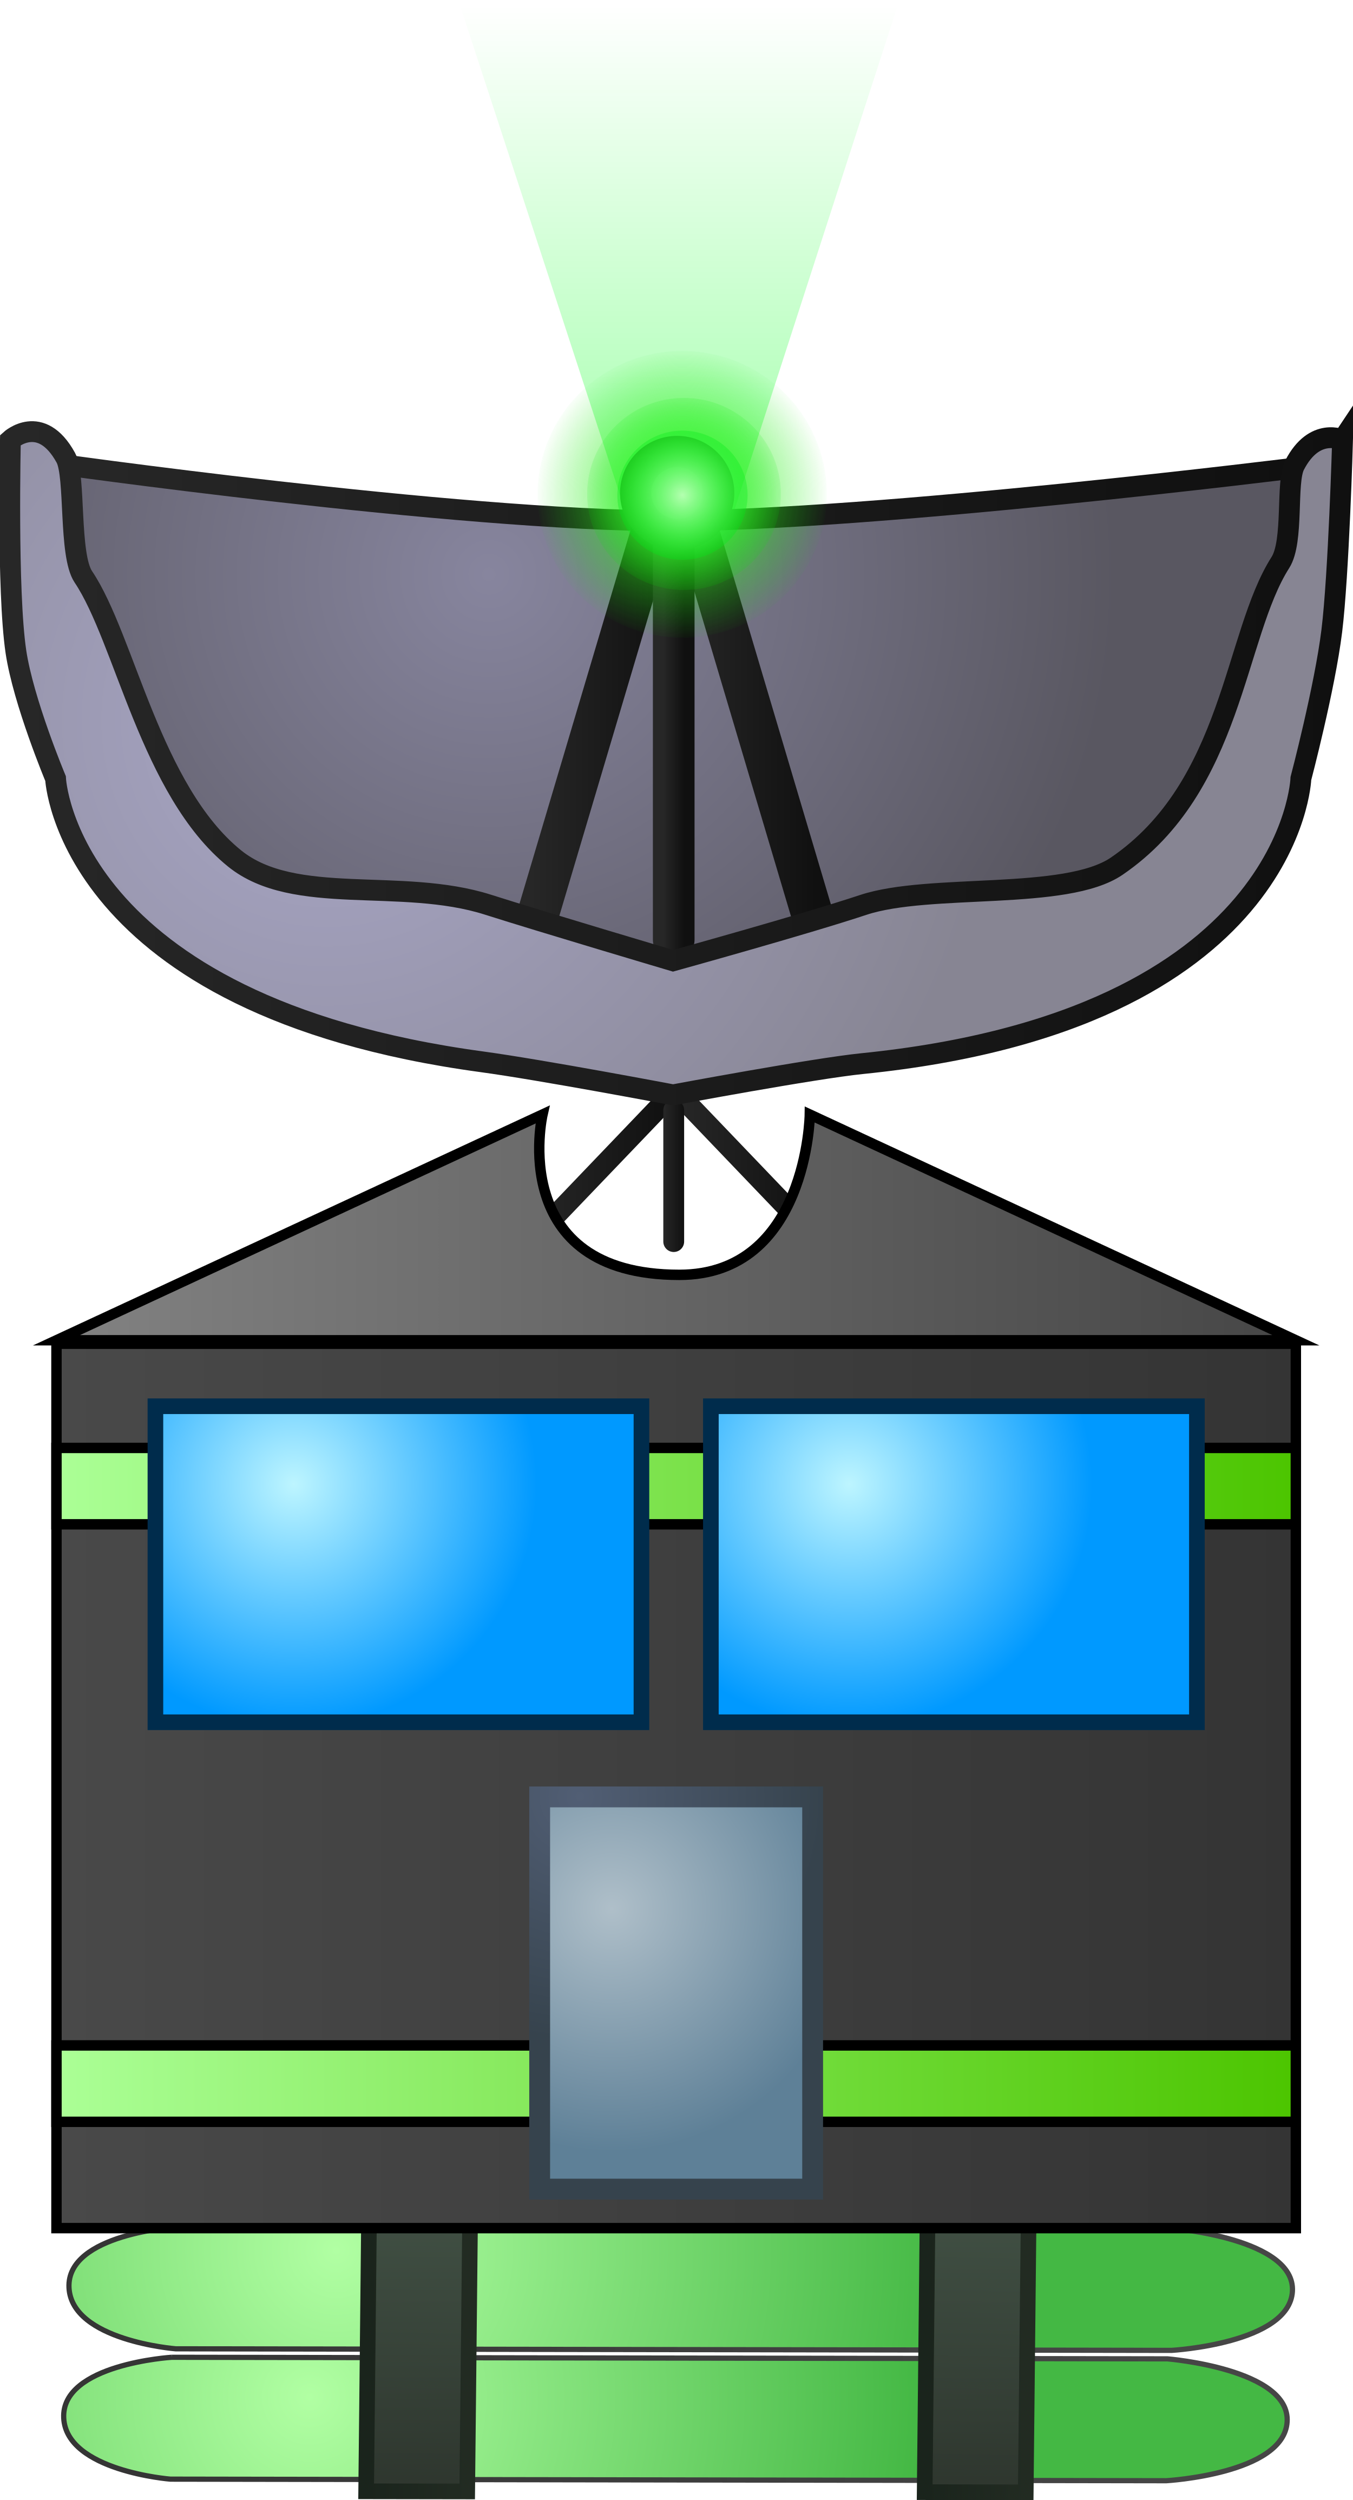 <svg version="1.1" xmlns="http://www.w3.org/2000/svg" xmlns:xlink="http://www.w3.org/1999/xlink" width="129.91" height="239.985" viewBox="0,0,129.91,239.985"><defs><radialGradient cx="204.816" cy="290.467" r="58.739" gradientUnits="userSpaceOnUse" id="color-1"><stop offset="0" stop-color="#b1ffa3"/><stop offset="1" stop-color="#44b844"/></radialGradient><linearGradient x1="287.125" y1="292.653" x2="191.5" y2="292.502" gradientUnits="userSpaceOnUse" id="color-2"><stop offset="0" stop-color="#464646"/><stop offset="1" stop-color="#353535"/></linearGradient><radialGradient cx="207.344" cy="276.383" r="58.739" gradientUnits="userSpaceOnUse" id="color-3"><stop offset="0" stop-color="#b1ffa3"/><stop offset="1" stop-color="#44b844"/></radialGradient><linearGradient x1="287.631" y1="280.142" x2="192.006" y2="279.991" gradientUnits="userSpaceOnUse" id="color-4"><stop offset="0" stop-color="#464646"/><stop offset="1" stop-color="#353535"/></linearGradient><linearGradient x1="268.988" y1="273.456" x2="268.714" y2="299.609" gradientUnits="userSpaceOnUse" id="color-5"><stop offset="0" stop-color="#404f43"/><stop offset="1" stop-color="#2e362e"/></linearGradient><linearGradient x1="273.703" y1="286.54" x2="263.999" y2="286.525" gradientUnits="userSpaceOnUse" id="color-6"><stop offset="0" stop-color="#222b22"/><stop offset="1" stop-color="#1a241c"/></linearGradient><linearGradient x1="215.361" y1="273.372" x2="215.087" y2="299.525" gradientUnits="userSpaceOnUse" id="color-7"><stop offset="0" stop-color="#404f43"/><stop offset="1" stop-color="#2e362e"/></linearGradient><linearGradient x1="220.076" y1="286.456" x2="210.372" y2="286.441" gradientUnits="userSpaceOnUse" id="color-8"><stop offset="0" stop-color="#222b22"/><stop offset="1" stop-color="#1a241c"/></linearGradient><linearGradient x1="226.091" y1="172.577" x2="239.319" y2="172.577" gradientUnits="userSpaceOnUse" id="color-9"><stop offset="0" stop-color="#272727"/><stop offset="1" stop-color="#101010"/></linearGradient><linearGradient x1="253.462" y1="172.324" x2="240.234" y2="172.324" gradientUnits="userSpaceOnUse" id="color-10"><stop offset="0" stop-color="#101010"/><stop offset="1" stop-color="#272727"/></linearGradient><linearGradient x1="238.766" y1="173.252" x2="240.766" y2="173.252" gradientUnits="userSpaceOnUse" id="color-11"><stop offset="0" stop-color="#272727"/><stop offset="1" stop-color="#101010"/></linearGradient><linearGradient x1="180.5" y1="231.811" x2="299.5" y2="231.811" gradientUnits="userSpaceOnUse" id="color-12"><stop offset="0" stop-color="#494949"/><stop offset="1" stop-color="#343434"/></linearGradient><linearGradient x1="180.5" y1="260.386" x2="299.5" y2="260.386" gradientUnits="userSpaceOnUse" id="color-13"><stop offset="0" stop-color="#abff96"/><stop offset="1" stop-color="#4cc500"/></linearGradient><linearGradient x1="180.5" y1="156.365" x2="299.5" y2="156.365" gradientUnits="userSpaceOnUse" id="color-14"><stop offset="0" stop-color="#828282"/><stop offset="1" stop-color="#464646"/></linearGradient><radialGradient cx="233.833" cy="243.599" r="23.333" gradientUnits="userSpaceOnUse" id="color-15"><stop offset="0" stop-color="#afbfc9"/><stop offset="1" stop-color="#5e8097"/></radialGradient><radialGradient cx="230.767" cy="232.831" r="23.333" gradientUnits="userSpaceOnUse" id="color-16"><stop offset="0" stop-color="#515e74"/><stop offset="1" stop-color="#36434d"/></radialGradient><linearGradient x1="180.5" y1="203.032" x2="299.5" y2="203.032" gradientUnits="userSpaceOnUse" id="color-17"><stop offset="0" stop-color="#abff96"/><stop offset="1" stop-color="#4cc500"/></linearGradient><radialGradient cx="203.281" cy="202.837" r="23.333" gradientUnits="userSpaceOnUse" id="color-18"><stop offset="0" stop-color="#bdf5ff"/><stop offset="1" stop-color="#0099ff"/></radialGradient><radialGradient cx="256.614" cy="202.837" r="23.333" gradientUnits="userSpaceOnUse" id="color-19"><stop offset="0" stop-color="#bdf5ff"/><stop offset="1" stop-color="#0099ff"/></radialGradient><linearGradient x1="240.336" y1="60.85" x2="240.336" y2="109.438" gradientUnits="userSpaceOnUse" id="color-20"><stop offset="0" stop-color="#00ff18" stop-opacity="0"/><stop offset="1" stop-color="#00ff18" stop-opacity="0.36"/></linearGradient><radialGradient cx="222.013" cy="115.512" r="60.268" gradientUnits="userSpaceOnUse" id="color-21"><stop offset="0" stop-color="#87859e"/><stop offset="1" stop-color="#595761"/></radialGradient><linearGradient x1="179.498" y1="128.593" x2="299.567" y2="128.593" gradientUnits="userSpaceOnUse" id="color-22"><stop offset="0" stop-color="#272727"/><stop offset="1" stop-color="#101010"/></linearGradient><linearGradient x1="226.091" y1="128.091" x2="239.319" y2="128.091" gradientUnits="userSpaceOnUse" id="color-23"><stop offset="0" stop-color="#272727"/><stop offset="1" stop-color="#101010"/></linearGradient><linearGradient x1="253.462" y1="127.278" x2="240.234" y2="127.278" gradientUnits="userSpaceOnUse" id="color-24"><stop offset="0" stop-color="#101010"/><stop offset="1" stop-color="#272727"/></linearGradient><linearGradient x1="238.766" y1="130.266" x2="240.766" y2="130.266" gradientUnits="userSpaceOnUse" id="color-25"><stop offset="0" stop-color="#272727"/><stop offset="1" stop-color="#101010"/></linearGradient><radialGradient cx="206.506" cy="129.541" r="64.189" gradientUnits="userSpaceOnUse" id="color-26"><stop offset="0" stop-color="#a9a7c7"/><stop offset="1" stop-color="#878593"/></radialGradient><linearGradient x1="176.013" y1="133.645" x2="303.987" y2="133.645" gradientUnits="userSpaceOnUse" id="color-27"><stop offset="0" stop-color="#272727"/><stop offset="1" stop-color="#101010"/></linearGradient><radialGradient cx="240.099" cy="107.708" r="4.11" gradientUnits="userSpaceOnUse" id="color-28"><stop offset="0" stop-color="#c4c4c4"/><stop offset="1" stop-color="#a4a4a4"/></radialGradient><linearGradient x1="236.114" y1="107.708" x2="244.084" y2="107.708" gradientUnits="userSpaceOnUse" id="color-29"><stop offset="0" stop-color="#272727"/><stop offset="1" stop-color="#101010"/></linearGradient><radialGradient cx="240.582" cy="107.829" r="13.887" gradientUnits="userSpaceOnUse" id="color-30"><stop offset="0" stop-color="#5aff3d"/><stop offset="1" stop-color="#0ce800" stop-opacity="0.02"/></radialGradient><linearGradient x1="226.695" y1="107.829" x2="254.469" y2="107.829" gradientUnits="userSpaceOnUse" id="color-31"><stop offset="0" stop-color="#000000" stop-opacity="0"/><stop offset="1" stop-color="#000000" stop-opacity="0"/></linearGradient><radialGradient cx="240.752" cy="107.797" r="9.299" gradientUnits="userSpaceOnUse" id="color-32"><stop offset="0" stop-color="#6bff6b"/><stop offset="1" stop-color="#01e800" stop-opacity="0.11"/></radialGradient><linearGradient x1="231.453" y1="107.797" x2="250.05" y2="107.797" gradientUnits="userSpaceOnUse" id="color-33"><stop offset="0" stop-color="#000000" stop-opacity="0"/><stop offset="1" stop-color="#000000" stop-opacity="0"/></linearGradient><radialGradient cx="240.604" cy="107.918" r="6.253" gradientUnits="userSpaceOnUse" id="color-34"><stop offset="0" stop-color="#b4ffb0"/><stop offset="1" stop-color="#00e816" stop-opacity="0.31"/></radialGradient><linearGradient x1="234.351" y1="107.918" x2="246.857" y2="107.918" gradientUnits="userSpaceOnUse" id="color-35"><stop offset="0" stop-color="#000000" stop-opacity="0"/><stop offset="1" stop-color="#000000" stop-opacity="0"/></linearGradient></defs><g transform="translate(-175.078,-60.383)"><g data-paper-data="{&quot;isPaintingLayer&quot;:true}" fill-rule="nonzero" stroke-linejoin="miter" stroke-miterlimit="10" stroke-dasharray="" stroke-dashoffset="0" style="mix-blend-mode: normal"><path d="M191.561,286.654l95.625,0.151c0,0 11.785,0.967 11.478,6.039c-0.304,5.018 -11.6,5.658 -11.6,5.658l-95.625,-0.151c0,0 -9.991,-0.781 -10.243,-5.865c-0.257,-5.184 10.366,-5.832 10.366,-5.832z" fill="url(#color-1)" stroke="url(#color-2)" stroke-width="0.5" stroke-linecap="butt"/><path d="M192.068,274.143l95.625,0.151c0,0 11.785,0.967 11.478,6.039c-0.304,5.018 -11.6,5.658 -11.6,5.658l-95.625,-0.151c0,0 -9.991,-0.781 -10.243,-5.865c-0.257,-5.184 10.366,-5.832 10.366,-5.832z" fill="url(#color-3)" stroke="url(#color-4)" stroke-width="0.5" stroke-linecap="butt"/><path d="M264.136,273.448l9.704,0.015l-0.274,26.153l-9.704,-0.015z" fill="url(#color-5)" stroke="url(#color-6)" stroke-width="1.5" stroke-linecap="butt"/><path d="M210.509,273.364l9.704,0.015l-0.274,26.153l-9.704,-0.015z" fill="url(#color-7)" stroke="url(#color-8)" stroke-width="1.5" stroke-linecap="butt"/><path d="M239.319,165.671l-13.228,13.812" fill="none" stroke="url(#color-9)" stroke-width="2" stroke-linecap="round"/><path d="M240.234,165.418l13.228,13.812" data-paper-data="{&quot;index&quot;:null}" fill="none" stroke="url(#color-10)" stroke-width="2" stroke-linecap="round"/><path d="M239.766,179.559v-12.614" fill="none" stroke="url(#color-11)" stroke-width="2" stroke-linecap="round"/><path d="M180.5,274.256v-84.891h119v84.891z" fill="url(#color-12)" stroke="#000000" stroke-width="1" stroke-linecap="butt"/><path d="M180.5,264.052v-7.333h119v7.333z" fill="url(#color-13)" stroke="#000000" stroke-width="1" stroke-linecap="butt"/><path d="M180.5,189.032l46.667,-21.667c0,0 -3.527,15.388 13.135,15.388c12.316,0 12.532,-15.388 12.532,-15.388l46.667,21.667z" fill="url(#color-14)" stroke="#000000" stroke-width="1" stroke-linecap="butt"/><path d="M226.895,270.511v-37.646h26.21v37.646z" fill="url(#color-15)" stroke="url(#color-16)" stroke-width="2" stroke-linecap="butt"/><path d="M180.5,206.699v-7.333h119v7.333z" fill="url(#color-17)" stroke="#000000" stroke-width="1" stroke-linecap="butt"/><path d="M190,225.699v-30.333h46.667v30.333z" fill="url(#color-18)" stroke="#002c4c" stroke-width="1.5" stroke-linecap="butt"/><path d="M243.333,225.699v-30.333h46.667v30.333z" fill="url(#color-19)" stroke="#002c4c" stroke-width="1.5" stroke-linecap="butt"/><path d="M235.116,109.438l-15.885,-48.588l42.21,-0.467l-15.885,49.056z" fill="url(#color-20)" stroke="#000000" stroke-width="0" stroke-linecap="butt"/><path d="M179.965,124.389l-0.467,-19.622c0,0 39.451,5.606 59.801,5.606c19.649,0 60.735,-5.139 60.735,-5.139v18.221c0,0 -6.361,38.172 -59.316,36.896c-53.417,-1.288 -60.754,-35.961 -60.754,-35.961z" fill="url(#color-21)" stroke="url(#color-22)" stroke-width="2" stroke-linecap="butt"/><path d="M239.319,105.851l-13.228,44.479" fill="none" stroke="url(#color-23)" stroke-width="4" stroke-linecap="round"/><path d="M253.462,149.517l-13.228,-44.479" data-paper-data="{&quot;index&quot;:null}" fill="none" stroke="url(#color-24)" stroke-width="4" stroke-linecap="round"/><path d="M239.766,109.955v40.622" fill="none" stroke="url(#color-25)" stroke-width="4" stroke-linecap="round"/><path d="M303.987,102.615c0,0 -0.373,12.954 -1.035,18.326c-0.672,5.458 -2.967,14.168 -2.967,14.168c0,0 -0.806,23.198 -42.116,27.368c-4.615,0.466 -18.165,3 -18.165,3c0,0 -12.628,-2.396 -18.376,-3.176c-39.921,-5.423 -40.917,-27.191 -40.917,-27.191c0,0 -3.099,-7.391 -3.808,-12.19c-0.861,-5.83 -0.526,-20.304 -0.526,-20.304c0,0 2.922,-2.659 5.32,1.702c0.961,1.748 0.27,9.328 1.682,11.431c4.001,5.956 6.457,20.512 14.522,27.035c5.754,4.653 15.968,1.777 24.324,4.436c5.235,1.666 17.778,5.387 17.778,5.387c0,0 12.655,-3.503 18.255,-5.361c6.365,-2.111 19.444,-0.374 24.343,-3.72c11.203,-7.652 11.238,-22.125 15.713,-29.145c1.311,-2.057 0.512,-7.7 1.365,-9.352c1.918,-3.716 4.607,-2.412 4.607,-2.412z" data-paper-data="{&quot;index&quot;:null}" fill="url(#color-26)" stroke="url(#color-27)" stroke-width="2" stroke-linecap="butt"/><path d="M244.084,107.708c0,2.201 -1.784,3.985 -3.985,3.985c-2.201,0 -3.985,-1.784 -3.985,-3.985c0,-2.201 1.784,-3.985 3.985,-3.985c2.201,0 3.985,1.784 3.985,3.985z" fill="url(#color-28)" stroke="url(#color-29)" stroke-width="3" stroke-linecap="butt"/><path d="M240.582,121.596c-7.67,0 -13.887,-6.164 -13.887,-13.767c0,-7.603 6.218,-13.767 13.887,-13.767c7.67,0 13.887,6.164 13.887,13.767c0,7.603 -6.218,13.767 -13.887,13.767z" fill="url(#color-30)" stroke="url(#color-31)" stroke-width="0" stroke-linecap="butt"/><path d="M240.752,117.015c-5.135,0 -9.299,-4.127 -9.299,-9.218c0,-5.091 4.163,-9.218 9.299,-9.218c5.135,0 9.299,4.127 9.299,9.218c0,5.091 -4.163,9.218 -9.299,9.218z" fill="url(#color-32)" stroke="url(#color-33)" stroke-width="0" stroke-linecap="butt"/><path d="M240.604,114.117c-3.453,0 -6.253,-2.775 -6.253,-6.199c0,-3.423 2.8,-6.199 6.253,-6.199c3.453,0 6.253,2.775 6.253,6.199c0,3.423 -2.8,6.199 -6.253,6.199z" fill="url(#color-34)" stroke="url(#color-35)" stroke-width="0" stroke-linecap="butt"/></g></g></svg>